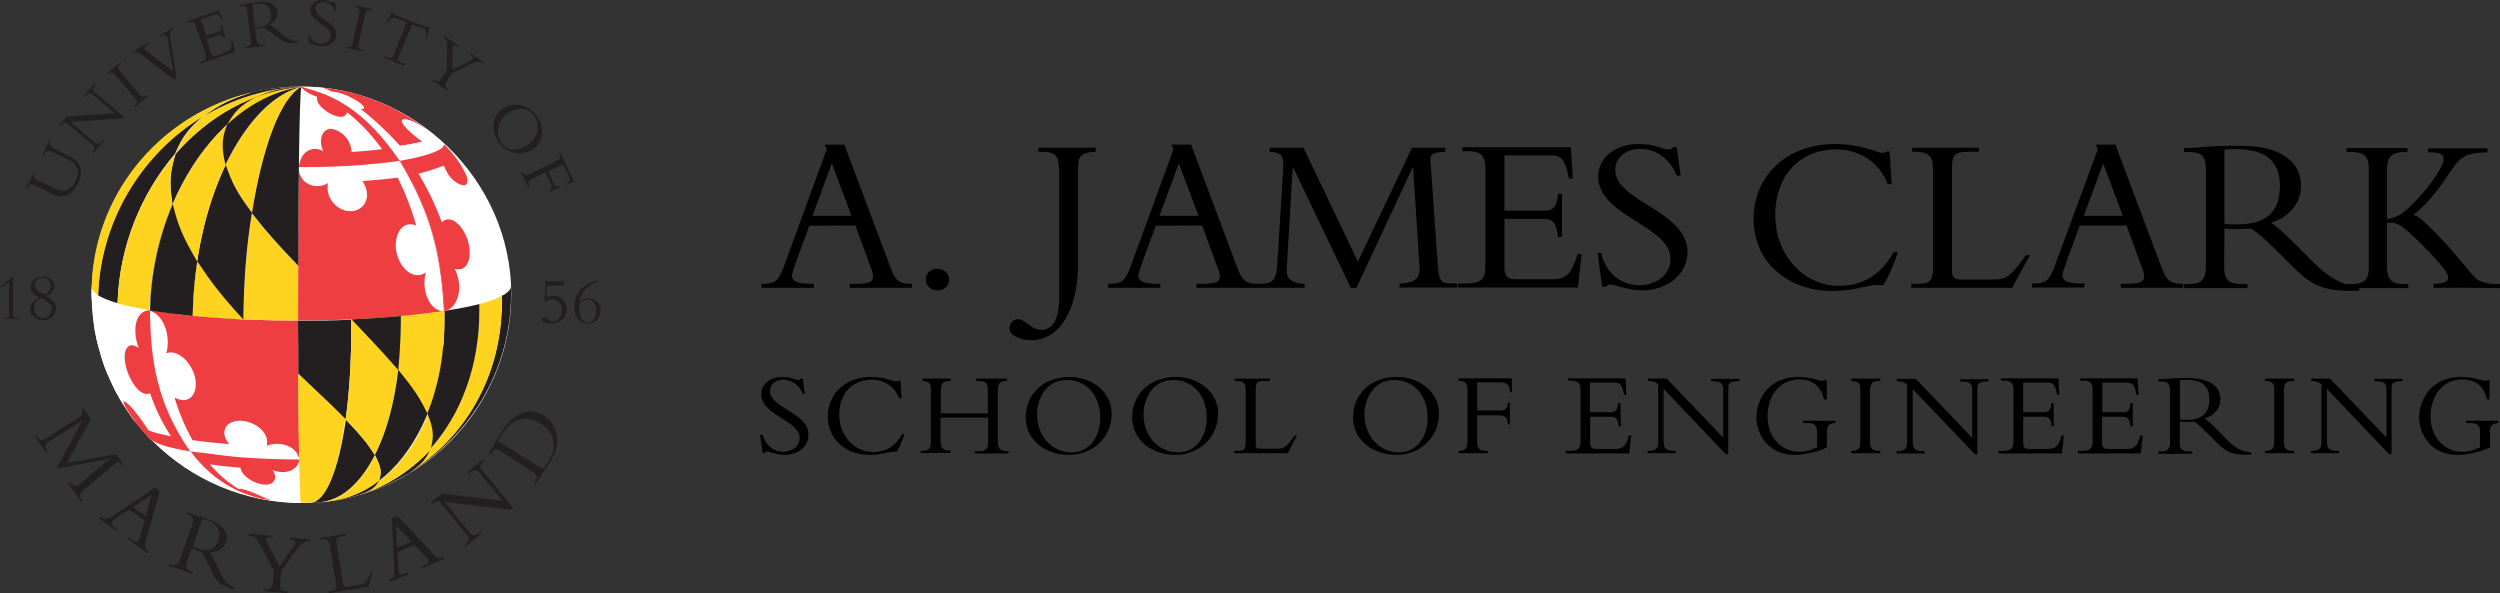 <?xml version="1.0" encoding="utf-8"?>
<!-- Generator: Adobe Illustrator 18.1.1, SVG Export Plug-In . SVG Version: 6.00 Build 0)  -->
<svg version="1.1" id="Layer_1" xmlns="http://www.w3.org/2000/svg" xmlns:xlink="http://www.w3.org/1999/xlink" x="0px" y="0px"
	 width="878.2px" height="208.4px" viewBox="-671.7 503.7 878.2 208.4" enable-background="new -671.7 503.7 878.2 208.4"
	 xml:space="preserve">
<rect x="-671.7" y="503.7" width="878.2" height="208.4" fill="#333333" stroke="none"/>
<g id="guides">
</g>
<g id="Layer_2">
	<g>
		<g>
			<g>
				<path fill="#FFFFFF" d="M-565.7,680.4c40.5,0,73.6-32.8,73.6-73.3s-34.5-73-73.6-73c-40.5,0-73.8,32.5-73.8,73
					S-606.2,680.4-565.7,680.4z"/>
				<polygon fill="none" points="-497.2,588.4 -497.2,588.3 -497.3,588.3 				"/>
				<path fill="#FFFFFF" d="M-531.5,560.8c-9.5,1.4-22.2,2.3-35.5,2.3c0.2-14.6,0.4-25.1,0.7-28.3
					C-552.7,537-540.4,546.8-531.5,560.8"/>
				<path fill="#EE3E42" d="M-515.6,613c-13.7,2.1-32.1,3.3-51.4,3.3c0-19.8,0.1-39,0.3-53.9c13.3,0,26-0.9,35.4-2.3
					C-522,574.5-516.1,593.2-515.6,613"/>
				<path fill="#FFFFFF" d="M-516.8,612.9c-3.8-0.6-7.1-7-5.3-13.5c-5.4,3.7-11.4-4-10.5-11c0.5-3.8,2.9-7.1,7.1-5.5
					c-1.7-6-3.9-11.6-6.5-16.8c-3.8,0.5-7.9,0.9-12.4,1.2c4,5.9,0.1,11.4-5.4,10.5c-4-0.7-7.6-4.8-6.7-9.8
					c-3.2,2.2-9.9,1.4-10.4-5.7c12.2-0.1,22.8-0.5,35.5-2.2l0,0c10.2,16.9,14.6,31.7,15.6,52.7C-515.9,612.9-516.4,613-516.8,612.9"
					/>
				<path fill="#FFFFFF" d="M-604.8,662.4c-7.5-1.3-12.6-2.9-14.3-4.6c-1.8-2.1-4.3-4.9-6.1-7.1c-4.2-6.2-4.2-6.3-6.1-9.8
					c-3.2-6.9-3.3-7-4.5-10.7c-2.1-7.3-2.1-7.5-2.8-11.5c-0.4-3.5-0.8-8.1-1-11.6l0.1-3.2c-0.1,3.1,7.3,6.1,20.4,8.2
					c0,1.1,0,2,0,3.1C-619.1,634.3-613.6,650.8-604.8,662.4"/>
				<path fill="#FFFFFF" d="M-565.9,680.4c-0.4,0-0.8,0-1.2,0c-0.7,0-1.4,0-2-0.1c-4.4-0.3-7.3-0.7-11.1-1.4
					c-9.6-2.2-18-8.1-24.6-16.7c6.5,1.1,14.8,1.9,24.5,2.3c4.5,0.2,9.2,0.3,13.7,0.3C-566.4,674.7-566.2,680.4-565.9,680.4"/>
				<path fill="#EE3E42" d="M-566.6,664.9c-4.5,0-9.2-0.1-13.7-0.3c-9.7-0.4-18-1.3-24.4-2.3c-8.8-11.6-14.2-28.1-14.2-47.1
					c0-0.9,0-1.6,0-2.5c8.8,1.4,20.2,2.6,33.3,3.2c6.3,0.3,12.6,0.4,18.7,0.4c0,0.9,0,1.6,0,2.5
					C-566.9,637.7-566.8,653.9-566.6,664.9"/>
				<path fill="#EE3E42" d="M-566.7,665.9c-0.6,2.5-4.2,4.9-9.3,2.9c2.3,3.1,0.3,5.8-3.9,5c-3.2-0.6-7.1-3.2-7.3-5.8
					c-4-0.3-7.6-0.7-10.8-1.2c3.1,3.6,6.5,6.5,10.2,8.7c0.5-0.2,1.2-0.1,3.3,0.6c2.8,1,5.4,2.4,8.2,3.4l0,0
					c-2.2-0.4-2.5-0.4-4.1-0.7c-5.3-1.5-15.2-4.3-24.5-16.7l0,0l0,0l0,0c11.4,1.7,22.5,2.5,38.2,2.6
					C-566.6,665.2-566.6,665.6-566.7,665.9"/>
				<path fill="#FFFFFF" d="M-604.9,662.3L-604.9,662.3c-10.1-14.5-14.1-28.4-14.2-49.5c5.7,1.9,7.3,10.2,5.8,15
					c5.4-2.1,12.3,7.3,9.9,13.6c-1.1,2.9-4,3.7-7,1.9c1.6,5.5,3.8,10.5,6.3,15c3.9,0.6,8.2,1,12.9,1.4c-3.8-4.6-0.8-8.5,4.3-8.2
					c4.3,0.2,10.1,3.9,8.9,8.8c4-1.7,10.6-0.3,11.4,4.8c-4.7,0-12-0.1-21.2-0.8C-593.5,663.8-599.2,662.8-604.9,662.3"/>
				<polyline fill="#E03A3E" points="-604.9,662.3 -604.9,662.3 -604.9,662.3 				"/>
				<polyline fill="#E03A3E" points="-604.9,662.3 -604.9,662.3 -604.9,662.3 				"/>
				<path fill="#EE3E42" d="M-604.9,662.3c-8.4-1.5-12-2.7-14.4-4.6c-1.7-1.9-4-4.5-5.5-6.5c0.3,0.4,0.5,0.6,1.3,1.5
					c-0.8-1-4.6-5.9-4.9-8c2.1-0.3,8.8,10.1,8.9,10.2c2,0.8,4.7,1.4,7.9,2.1c-3-4.5-5.5-9.7-7.4-15.2c-4.5,2.3-10.4-9.8-8.6-14.9
					c0.4-1.1,1.5-3.2,4.7-0.9c-2.3-5.4-1.7-13.3,3.9-13.3C-618.9,630.5-616.4,645.8-604.9,662.3"/>
				<path d="M-515.9,625.7L-515.9,625.7c0.2-3.4,0.4-6.8,0.4-10.2c0-0.8,0-1.6,0-2.4h0.1c0,0.8,0,1.6,0,2.4
					C-515.4,618.9-515.6,622.3-515.9,625.7"/>
				<path d="M-554.6,679.6L-554.6,679.6c20.2-3.1,35.7-24.5,38.6-54l0.1,0.1C-518.8,655-534.5,676.4-554.6,679.6"/>
				<path fill="#231F20" d="M-530.2,671.2c-5,2.6-6,3.1-11.4,5.1c-1.5,0.5-3.7,1.2-5.2,1.6c10.2-2.8,19.4-8.6,26.6-16.8
					c-1.5,3.4-2.6,5.3-7.9,8.9C-528.8,670.4-529.5,670.9-530.2,671.2"/>
				<path fill="#FFD420" d="M-528.2,670c4.4-3.1,6.3-4.8,7.9-8.9c10.5-12,17-28.9,17-48.2c0-0.8,0-1.6,0-2.4c3.4-0.9,6-1.8,7.9-2.9
					c0,0.8,0,1.6,0,2.4C-495.3,636-508.5,658.1-528.2,670"/>
				<path fill="#231F20" d="M-550.3,651.1c-4.9-4.9-4.9-4.9-16.6-16c0-5.1,0-10.6-0.1-16.3c0-0.8,0-1.6,0-2.4
					c6.4,0,12.7-0.1,18.7-0.4c0,0.8,0,1.6,0,2.4C-548.3,630.6-548.9,641.7-550.3,651.1"/>
				<path fill="#FFD420" d="M-562.8,680.3h-0.5c-1,0-1.4,0-1.9,0h-0.8c-0.4,0-0.8-18.2-1-45.4c11,10.4,12.2,11.5,16.6,16
					C-552.8,668.9-557.3,680.1-562.8,680.3"/>
				<path fill="#231F20" d="M-559.4,680.1c-0.6,0.1-1.4,0.1-1.9,0.2c-0.5,0-1.1,0.1-1.5,0.1c5.5-0.2,10-11.4,12.6-29.3
					c5.3,5.6,7.6,8.3,10.2,12.5C-545.1,673.5-551.7,679.5-559.4,680.1"/>
				<path fill="#FFD420" d="M-540.1,663.5c-2.5-4-4.1-6.1-10.2-12.5c1.3-9.3,2-20.5,2-32.7c0-0.8,0-1.6,0-2.4
					c6.1-0.3,11.9-0.6,17.3-1.1c0,0.8,0,1.6,0,2.4C-530.9,636.1-534.4,652.3-540.1,663.5"/>
				<path fill="#231F20" d="M-538.6,672.6c1-2.9,0.9-4.6-1.4-9.1c5.7-11.2,9.1-27.4,9.1-46.3c0-0.8,0-1.6,0-2.4c2-0.2,4.1-0.4,6-0.6
					c2.7,3.2,6.1,7.1,9,11.3C-518,646.5-526.5,663.4-538.6,672.6"/>
				<path fill="#FFD420" d="M-554.6,679.6c-0.6,0.1-1.3,0.2-1.8,0.3c-1.7,0.2-1.7,0.2-2.6,0.3h-0.3c7.6-0.7,14.3-6.8,19.3-16.6
					c2,4,2.6,5.8,1.4,9.1C-543.4,676.3-548.8,678.7-554.6,679.6"/>
				<path fill="#FFD420" d="M-546.8,677.9l-1.7,0.5c-2.9,0.7-2.9,0.7-4.5,1l-1.4,0.2c14.3-2.2,26.4-13.6,33.1-30.5
					c1.8,5,2.5,7.3,1.3,12.2C-527.5,669.3-536.6,675.1-546.8,677.9"/>
				<path fill="#231F20" d="M-548.6,678.4c-2.9,0.7-2.9,0.7-4.5,1l-1.4,0.2c5.8-0.9,11.2-3.3,16-7c-1.6,2.5-2.8,3.6-8.2,5.3
					L-548.6,678.4"/>
				<path fill="#231F20" d="M-520.3,661.1c1-4.2,1-6.6-1.3-12.2c3.9-9.7,6.1-21.1,6.1-33.6c0-0.8,0-1.6,0-2.4
					c4.6-0.7,8.7-1.5,12.2-2.4c0,0.8,0,1.6,0,2.4C-503.3,632.2-509.7,649.1-520.3,661.1"/>
				<path fill="#FFD520" d="M-530.2,671.2c0.7-0.4,1.4-0.8,1.9-1.2l-0.8,0.5L-530.2,671.2"/>
				<path fill="#231F20" d="M-495,609.9c0,26.3-13.5,48.8-34,60.6l0,0l0.8-0.5c19.8-12,32.9-34.1,32.9-60c0-0.8,0-1.6,0-2.4
					c0.1-0.1,0.2-0.1,0.4-0.2C-495,608.3-495,609.1-495,609.9"/>
				<path fill="#FFD420" d="M-521.6,648.9c-2.6-5.3-4.3-8.1-10.3-15.4c0.6-5.2,0.9-10.6,0.9-16.4c0-0.8,0-1.6,0-2.4
					c5.6-0.5,10.7-1.1,15.4-1.8c0,0.8,0,1.6,0,2.4C-515.5,628-517.7,639.4-521.6,648.9"/>
				<path fill="#231F20" d="M-531.8,633.7c-4.2-4.8-6.4-7.3-16.4-17.8c5.7-0.3,10.1-0.5,17.3-1.2c0,0.9,0,1.6,0,2.5
					C-531,623-531.3,628.5-531.8,633.7"/>
				<path fill="#231F20" d="M-619.1,612.7L-619.1,612.7c0-4.3,0.4-8.6,1-12.7l0.1,0.2C-618.6,604.2-619,608.5-619.1,612.7"/>
				<path fill="#231F20" d="M-618,600.1l-0.1-0.2c4.5-30.2,22.1-55.9,44.2-63.7h-0.1C-596,544.2-613.5,569.9-618,600.1"/>
				<path fill="#231F20" d="M-574,536.2L-574,536.2c2.6-1,5.3-1.6,7.9-2l0,0C-568.7,534.6-571.3,535.3-574,536.2"/>
				<path fill="#FFD420" d="M-610.1,557.8c2.6-5.8,4.4-8.6,9.9-13.3c10.1-6.1,21.7-9.8,34.2-10.3
					C-583,535.8-598.6,544.5-610.1,557.8"/>
				<path fill="#231F20" d="M-630.4,610.2c-3-0.9-5.3-1.8-6.9-2.8c0.8-26.6,15.5-50,37-63c-5.1,4.5-7.3,7.1-9.9,13.3
					C-622.1,571.6-629.8,590.2-630.4,610.2"/>
				<path fill="#FFD420" d="M-567,616.3c-6.2,0-12.5-0.1-18.6-0.4c-0.2,0-0.4,0-0.6,0c0.1-13,1.2-25.9,2.9-37.3
					c5.3,6.7,8.1,9.9,16.3,18.5C-567,603.4-567,609.7-567,616.3"/>
				<path fill="#FFD420" d="M-583.2,578.5c-5-7-7.1-10.5-9.2-16.9c6.9-14.4,16.1-24.6,26.5-27.4
					C-573.4,538.4-579.7,555.8-583.2,578.5"/>
				<path fill="#231F20" d="M-586.2,615.8c-6.4-0.3-12.4-0.7-17.8-1.3c0.3-19.7,4.6-38.4,11.6-53c2.1,6.2,3.8,9.7,9.2,16.9
					C-585.1,589.9-586.1,602.8-586.2,615.8"/>
				<path fill="#FFD420" d="M-604,614.7c-2-0.2-4.1-0.4-5.9-0.7c-2.4-3.8-5.5-8.4-8-13.9c3.2-21.4,12.8-40.6,26.1-52.7
					c-1.7,4.8-2.1,7.7-0.6,14.2C-599.4,576.2-603.7,595-604,614.7"/>
				<path fill="#231F20" d="M-592.5,561.6c-1.4-6-1.4-9.1,0.6-14.2c7.6-7.1,16.5-11.8,25.9-13.2
					C-576.3,536.9-585.6,547.3-592.5,561.6"/>
				<path fill="#231F20" d="M-611.1,575.3c-1.1-7.1-1.1-10.8,1.1-17.5c11.5-13.2,26.9-22,44-23.6l0,0c-4.1,0.7-4.8,0.8-7.8,2
					C-589.6,541.8-603,556.4-611.1,575.3"/>
				<path fill="#FFD420" d="M-591.8,547.3c2.5-4.2,4.1-6.4,10.2-9.6c4.9-1.8,10.1-3,15.5-3.5C-575.4,535.7-584.2,540.3-591.8,547.3"
					/>
				<path fill="#FFD420" d="M-619.2,612.7c-4.3-0.8-8.1-1.5-11.2-2.4c0.6-20,8.2-38.6,20.3-52.4c-1.8,6.2-2.3,9.8-1.1,17.5
					C-616,586.6-618.9,599.4-619.2,612.7"/>
				<path fill="#231F20" d="M-600.1,544.5c5.4-3.9,8.4-5.7,16.8-8.3c5.5-1.4,11.3-2,17.3-2l0,0C-578.4,534.7-590,538.5-600.1,544.5"
					/>
				<path fill="#FFD420" d="M-637.2,607.4c-1.5-1-2.3-1.9-2.3-3l0.1-2.5c2.1-32.1,25.3-58.4,56-65.7c-7,2.2-10.8,3.9-16.8,8.3
					C-621.6,557.4-636.3,581-637.2,607.4"/>
				<path fill="#231F20" d="M-604,614.7c-5.6-0.6-10.6-1.2-15-1.9c0.3-13.3,3.2-26.1,8-37.4c1.8,7.4,3.4,11.4,8.6,20.2
					C-603.4,601.7-603.9,608.1-604,614.7"/>
				<path fill="#FFD420" d="M-604,614.7c0.1-6.6,0.7-13,1.6-19.2c4.5,6.7,7.2,10.6,16.2,20.5C-592.3,615.5-596.7,615.3-604,614.7"/>
				<path fill="#231F20" d="M-581.6,537.7c4.1-1.6,7.6-3.1,15.5-3.5l0,0C-571.3,534.7-576.6,535.9-581.6,537.7"/>
				<path fill="none" d="M-492.2,606.7c-0.1,4-0.2,9.9-2.3,18.4c-1.9,7.6-5.2,14.4-6.4,16.3c-3.8,6.6-10.8,18.8-28,29.1"/>
				<path fill="#231F20" d="M-494.9,607.4c1.8-1.1,2.8-2.2,2.7-3.3c1,30.6-16.2,54.4-36.7,66.3h-0.1l0.8-0.5
					c19.8-12,32.9-34.1,32.9-60c0-0.8,0-1.6,0-2.4C-495.1,607.5-495,607.4-494.9,607.4c0,0.8,0,1.6,0,2.4"/>
				<polygon fill="none" points="-497.2,588.4 -497.2,588.3 -497.3,588.3 				"/>
				<path fill="#EE3E42" d="M-531.2,560.2L-531.2,560.2L-531.2,560.2C-531.2,560.2-531.1,560.2-531.2,560.2L-531.2,560.2
					C-531.1,560.2-531.1,560.1-531.2,560.2c0.8-0.1,1.4-0.3,2.1-0.4c4.2-0.8,13.3-2.8,13.3-5.5c0,0,4.1,3.8,6.8,8.8
					c0.3,0.6,0.6,1.2,0.9,1.7s0.4,1.2,0.5,1.6c0,0,0,0.1,0.1,0.1c0,0.2,0,0.5,0,0.7c0,0.1,0,0.2,0,0.2c-0.2,1.5-1.2,1.6-2.2,1.2
					c-0.1,0-0.2-0.1-0.4-0.1c-3.8-1.7-5-5.1-5.7-6.6c-1.9,0.6-5.1,1.9-7.7,2.5c-0.3,0.1-0.9,0.2-1.2,0.3c3.1,5.1,6.1,11.2,8.2,17.1
					c3.7-3.8,9.5,3.3,9.8,10c0.2,4-1.6,7.5-5.3,6.3c2.9,5.4,2,13.3-3.6,15.1C-516.5,595.2-519.5,579.4-531.2,560.2L-531.2,560.2
					L-531.2,560.2"/>
				<path fill="#EE3E42" d="M-530.5,546.5L-530.5,546.5L-530.5,546.5c0-0.1,0-0.1-0.1-0.2c0.1-0.1,0.1-0.2,0.2-0.2
					c0.1,0,0.2,0,0.3,0l0,0c0,0,0.6-2.2,9,3.6c-14.3-11.2-28.8-14.4-37.4-15.2c0.9,0.3,1.6,0.6,2.1,0.8s0.8,0.4,1,0.6l0,0
					c1.1,0.1,2,0.3,2.8,0.5l0,0l0,0c0.3,0.1,0.6,0.2,1,0.3h0.1c0.3,0.1,0.6,0.2,0.8,0.3c0.1,0,0.1,0.1,0.2,0.1
					c0.3,0.1,0.5,0.2,0.8,0.3c0.1,0,0.2,0.1,0.2,0.1c0.3,0.2,0.7,0.3,1,0.5l0,0c2.6,1.3,4.6,2.7,4.7,3.8c-0.4,0.2-0.5,0.3-1.6,0
					c4.3,3.1,10.5,8.9,14.2,13.2c2.5-0.5,6.3-1.1,8-1.6C-523.4,553.5-529.7,548.8-530.5,546.5z"/>
				<path fill="#FFFFFF" d="M-515.7,554.3c-1.8-1.7-3.7-3.3-5.4-4.6c-3.4-2.3-5.5-3.4-6.9-3.8l0,0c0,0-4.2-1.4-1.8,1.8l0,0
					c1.8,2.4,6.4,5.8,6.5,5.7c-1.7,0.6-5.5,1.2-8,1.5c-3.7-4.2-9.9-10.1-14.2-13.2c1.2,0.3,1.3,0.2,1.6,0c0-1.1-2.1-2.5-4.7-3.8l0,0
					c-0.3-0.2-0.7-0.3-1-0.5c-0.1,0-0.2-0.1-0.2-0.1c-0.3-0.1-0.5-0.2-0.8-0.3c-0.1,0-0.1-0.1-0.2-0.1c-0.3-0.1-0.6-0.2-0.8-0.3
					h-0.1c-0.3-0.1-0.6-0.2-1-0.3l0,0c-0.9-0.2-1.8-0.4-2.8-0.5l0,0c0.1,0.1,0.1,0.1,0.2,0.2l-0.3-0.1c0.1,0,0.1,0,0.1,0
					c-0.2-0.2-0.6-0.4-1-0.6c-0.5-0.3-1.2-0.5-2.1-0.8c-2.1-0.2-3.9-0.3-5.1-0.3c-1,0-1.7,0-1.9,0l0,0c-0.3,0-0.5,0-0.5,0l0.3,0.1
					c-0.2,0-0.4-0.1-0.6-0.1c0.5,0.1,0.9,0.2,1.4,0.3c1.2,0.4,3.5,1,5.3,1.4c11,3.9,21,12.6,28.6,24.1c0.1,0,0.2,0,0.4-0.1
					c6.9-1.2,10.6-2.4,13.3-3.7l0,0C-515.5,555.4-515.8,554.3-515.7,554.3L-515.7,554.3L-515.7,554.3z"/>
				<path fill="#EE3E42" d="M-531.3,560.2L-531.3,560.2L-531.3,560.2L-531.3,560.2L-531.3,560.2c-12-17.6-22.9-22.9-32.9-25.5
					c0.3,0.1,0.5,0.2,0.8,0.2c-0.5-0.1-1-0.3-1.4-0.4c-0.1,0-0.2-0.1-0.3-0.1c0.3,0.1,0.6,0.1,0.9,0.2c-0.4-0.1-0.7-0.2-1.1-0.3
					c-0.1,0-0.2-0.1-0.3-0.1c0,0,0.1,0,0.1,0.1c-0.2-0.1-0.5-0.1-0.7-0.2l0,0l0,0c2.1,2.3,5.1,3.4,5.9,3.6c-0.2,0.9-0.1,2.6,3,4.9
					c0.5,0.4,1,0.6,1.4,0.9c4.7,2.5,5.8,0.6,6.1-0.2c0,0,0.1,0,0.1-0.1c1.4,1.1,4.2,3.4,7.4,6.9c1.8,2.1,3.5,4.1,4.8,6
					c-2.9,0.4-6.9,0.7-10.7,1c-0.2-4.6-3.6-7.1-5.7-7.8c-4.6-1.7-6.2,3.8-4.2,7.5c-3.7-2-8-0.2-8.6,5.6
					C-552.2,562.4-542.3,561.7-531.3,560.2L-531.3,560.2L-531.3,560.2"/>
				<path fill="#231F20" d="M-566.9,597.1c-7.2-7.5-11.1-11.8-16.3-18.5c3.6-22.8,9.9-40.3,17.3-44.4l0,0l0,0
					C-566.5,539.5-566.9,565.8-566.9,597.1"/>
			</g>
			<path fill="#231F20" d="M-654.2,552.7l0.4,0.2c-0.7,1.4-0.4,2.3,1.1,3l6,3c2.7,1.4,4.8,4.5,2.4,9.4c-2.1,4.2-5.6,5.2-8.7,3.7
				l-6.5-3.2c-1.4-0.7-1.8-0.4-2.6,1.1l-0.4-0.2l2.8-5.7l0.4,0.2l-0.1,0.2c-0.6,1.3-0.6,1.9,0.8,2.5l6.2,3.1c3,1.4,5.6,0.6,7.2-2.7
				c1.3-2.5,1.4-5.6-2.3-7.4l-5.1-2.5c-2.1-1.1-2.7-0.9-3.7,0.9l-0.4-0.2L-654.2,552.7z"/>
			<path fill="#231F20" d="M-628.6,545.3l-18.4,1.2l8.1,6.9c1.4,1.2,1.9,1.1,3.3-0.5l0.4,0.3l-3.7,4.3l-0.4-0.3l0.1-0.1
				c1-1.2,0.9-1.9,0-2.6l-9.3-7.8c-0.7,0.2-1.3,0.6-1.8,1.2l-0.4-0.3l2.5-3l16.8-1.1l-7.5-6.4c-1.2-1-1.6-0.8-3,0.7l-0.4-0.3
				l3.8-4.4l0.4,0.3c-1.2,1.4-1.2,1.9-0.5,2.5l10.5,8.9L-628.6,545.3z"/>
			<path fill="#231F20" d="M-619.6,537.4l-4.6,3.9l-0.3-0.4c1.2-1.1,1.2-1.5,0.1-2.8l-6.8-8.1c-0.9-1.1-1.4-1.1-2.5-0.2l-0.3-0.4
				l4.6-3.9l0.3,0.4c-1.2,1-1.4,1.6-0.4,2.9l6.7,8c1,1.2,1.5,1.3,2.9,0.2L-619.6,537.4z"/>
			<path fill="#231F20" d="M-610.6,531.7l-11.4-8.8c-1.4-1.1-1.7-1.2-3.1-0.5l-0.2-0.4l5.9-3.5l0.2,0.4c-1.9,1.2-2.1,1.9-1.2,2.6
				l9.5,7.2l-1.8-10.7c-0.1-0.8-0.2-1.3-0.4-1.5c-0.4-0.7-1.1-0.6-2.5,0.3l-0.2-0.4l4.9-2.9l0.2,0.4c-1.1,0.7-1.4,1.4-1.2,3.1
				l2.2,13.9L-610.6,531.7z"/>
			<path fill="#231F20" d="M-592.5,517.2l-0.5,0.2c-0.8-1.5-1.3-1.6-2.2-1.3l-4,1.4l1.7,4.9c0.4,1.1,0.9,1.2,1.7,0.9l3.6-1.3
				c1.6-0.6,1.9-1.4,1.8-3.6l0.4-0.1l0.9,3.6l-12.4,4.2l-0.2-0.5l0.7-0.2c1.8-0.7,2-1.3,1.5-2.7l-3.4-9.9c-0.5-1.4-1-1.7-2.5-1.3
				l-0.5,0.2l-0.1-0.5l11.2-3.9l1.4,3.2l-0.4,0.1c-1-1.8-1.7-2.1-2.5-1.8l-4.9,1.7l2,5.7l4.2-1.4c0.9-0.3,1.1-0.9,0.8-2.2l0.5-0.2
				L-592.5,517.2z"/>
			<path fill="#231F20" d="M-583.1,505.3c0.5-0.1,0.8-0.1,1.3-0.2c3.8-0.5,5,1.2,5.3,3.5c0.4,2.9-1.4,4.3-4.1,4.6
				c-0.6,0.1-1,0.1-1.5,0.1L-583.1,505.3z M-582.1,513.8c0.4,0,0.7,0,1.3-0.1c0.7-0.1,1.1-0.2,1.6-0.3c0.7,0.3,1.5,1,2.8,1.8
				l1.8,1.4c2.4,1.9,3.7,2.7,7.9,2l-0.1-0.5c-1.9,0.1-3.5-0.6-5.1-1.9l-2.1-1.7c-1.3-1-2.1-1.6-3.1-2.2c1.9-0.9,3-2.5,2.8-4.3
				c-0.3-2.5-2.5-4.2-7.1-3.6c-1.5,0.2-2.1,0.3-3.1,0.5c-1,0.2-2.5,0.5-3.1,0.5l0.1,0.5l0.6-0.1c1.4-0.2,1.9,0.2,2,1.7l1.3,10.3
				c0.2,1.6-0.3,2.1-1.7,2.3l-0.4,0.1l0.1,0.5l7-0.9l-0.1-0.5l-0.6,0.1c-1.4,0.2-2-0.1-2.2-1.6L-582.1,513.8z"/>
			<path fill="#231F20" d="M-563.1,515.3c0.4,2.2,1.9,3.7,3.9,3.8c1.6,0.1,3.5-0.7,3.7-2.6c0.3-3.6-7.5-5.2-7.2-9.6
				c0.2-2,2.1-3.4,4.6-3.2c2,0.2,2.4,0.8,3.3,0.9c0.2,0,0.3,0,0.5-0.2h0.4l0.2,3.2h-0.4c-0.6-1.8-2-3.1-3.8-3.2
				c-1.6-0.1-2.8,0.7-2.9,2.1c-0.3,3.5,7.5,5,7.2,9.6c-0.2,2.4-2.5,4.1-5.3,3.8c-1.4-0.1-3-0.9-3.4-1c-0.2,0-0.4,0.1-0.5,0.2h-0.4
				l-0.2-3.8H-563.1z"/>
			<path fill="#231F20" d="M-544.1,521.8l-5.9-1.3l0.1-0.5c1.5,0.3,1.9-0.1,2.2-1.6l2.2-10.2c0.3-1.4-0.1-1.7-1.4-2.1l0.1-0.5
				l5.9,1.3l-0.1,0.5c-1.5-0.3-2.1-0.1-2.5,1.5l-2.2,10.2c-0.3,1.4,0,2,1.6,2.3V521.8z"/>
			<path fill="#231F20" d="M-531.6,523.5c-0.5,1.3-0.3,1.8,1.2,2.4l0.9,0.4l-0.2,0.5l-7.2-2.9l0.2-0.5l0.9,0.4c1.4,0.6,2,0.3,2.5-1
				l4.5-11.3l-4-1.5c-0.9-0.4-1.5,0-2.7,1.8l-0.4-0.2l1.8-3.6l0.5,0.2c0,0.1,0,0.3,0.1,0.4s0.3,0.2,0.4,0.3l11,4.3
				c0.3,0.1,0.7,0.2,0.9-0.1l0.5,0.2l-1.1,3.9l-0.4-0.2c0.5-2.1,0.3-2.9-0.7-3.2l-4-1.5L-531.6,523.5z"/>
			<path fill="#231F20" d="M-506.5,525.1c1.4-0.7,1.3-1.3-0.1-2.2l0.3-0.4l4.6,3.1l-0.3,0.4c-1.4-0.9-2.4-0.7-3.7-0.1l-7.2,3.5
				l-2,3.1c-0.8,1.1-0.6,1.7,0.6,2.6l0.3,0.2l-0.3,0.4l-5.7-3.8l0.3-0.4l0.4,0.3c1.3,0.9,1.9,0.6,2.6-0.4l1.9-2.9l0.2-8.1
				c0.1-2.2-0.2-2.9-1.5-3.8l0.3-0.4l5.4,3.7l-0.3,0.4c-1.6-1.1-1.9-0.8-2,0.6l-0.1,7.2L-506.5,525.1z"/>
			<path fill="#231F20" d="M-486.2,554.5c-2.8,2.1-6.8,2.8-9.2-0.5c-2.4-3.2-1.7-7.6,1.9-10.4c2.3-1.8,6.7-2.9,9.3,0.6
				C-481.7,547.4-482.5,551.7-486.2,554.5z M-484.1,555.8c3.6-2.7,3.7-7.8,0.8-11.5c-3.2-4.2-8.2-5.1-12.2-2.1
				c-3.7,2.8-3.7,7.9-0.8,11.8C-493.3,557.8-488.1,558.8-484.1,555.8z"/>
			<path fill="#231F20" d="M-478.9,571.3l-0.2-0.4c1.3-0.7,1.4-1.4,1-2.4l-1.9-4.2l-4.9,2.3c-1.3,0.6-1.5,1.1-0.8,2.8l-0.4,0.2
				l-2.6-5.4l0.4-0.2c0.8,1.4,1.2,1.4,3,0.6l8.7-4.2c1.4-0.7,2-1.1,1.4-2.7l0.4-0.2l4.7,9.9l-2.6,1.3l-0.2-0.4
				c1.3-0.7,1.6-1.4,1-2.7l-2-4.2l-5.2,2.5l2.1,4.4c0.4,0.9,1.1,1,2,0.6l0.2,0.4L-478.9,571.3z"/>
			<path fill="#231F20" d="M-651.7,667.9l8.9-16.4v-0.1l-12,7.6c-1.4,0.9-1,2-0.2,3.2l-0.5,0.4l-3.9-5.3l0.5-0.4
				c1.4,1.8,1.9,1.8,4.3,0.2l10.3-6.6c1.7-1.2,2.2-1.5,1.2-3.2l0.5-0.3l2.8,3.9l-8.4,15.5l17.3-3.2l2.7,3.8l-0.5,0.3
				c-1-1.2-1.4-1.6-2.2-1l-11,9.2c-2.2,1.8-2.1,2-0.8,4l-0.5,0.4l-4.7-6.6l0.5-0.4c0.9,1.2,2,2.1,3.3,1.1l10.9-9.1v-0.1l-18.3,3.5
				L-651.7,667.9z"/>
			<path fill="#231F20" d="M-620.5,685l-4.4-3.2l6.5-4.3L-620.5,685z M-620.9,686.4l-1.7,5.9c-0.1,0.3-0.2,0.9-0.5,1.3
				c-0.5,0.7-1.2,0.5-2.6-0.6l-0.7-0.5l-0.4,0.5l7,5.1l0.4-0.5c-1.3-1-1.6-1.5-1.2-3.3l5-18l-2.2-1.6l-0.2,0.8l-13.9,9.3
				c-2.4,1.6-2.9,1.6-4.6,0.5l-0.4,0.5l5.9,4.3l0.4-0.5l-0.4-0.3c-1.4-1.1-1.8-1.7-1.4-2.4c0.3-0.4,1.2-0.9,1.6-1.3l4.4-2.9
				L-620.9,686.4z"/>
			<path fill="#231F20" d="M-600.6,685.9c0.6,0.1,1,0.3,1.5,0.5c4.5,1.6,5,4.2,4.1,7c-1.3,3.6-4,4.2-7.2,3c-0.7-0.2-1.2-0.4-1.8-0.7
				L-600.6,685.9z M-604.3,696.3c0.5,0.2,0.9,0.4,1.4,0.6c0.8,0.3,1.3,0.4,2,0.7c0.6,0.8,1.3,1.9,2.1,3.8l1.3,2.6
				c1.7,3.6,2.6,5.2,7.9,6.8l0.2-0.6c-2.2-1-3.7-2.7-4.8-5.1l-1.5-3.2c-0.9-1.9-1.5-3-2.3-4.2c2.7,0.1,4.8-1.2,5.7-3.4
				c1.1-3-0.6-6.2-6.1-8.1c-1.9-0.7-2.5-0.9-3.8-1.3c-1.3-0.4-3.1-0.9-3.8-1.2l-0.2,0.6l0.7,0.2c1.7,0.6,2,1.4,1.4,3.2l-4.4,12.6
				c-0.7,2-1.5,2.2-3.3,1.6l-0.5-0.2l-0.2,0.6l8.4,3l0.2-0.6l-0.7-0.3c-1.6-0.6-2.2-1.3-1.5-3.1L-604.3,696.3z"/>
			<path fill="#231F20" d="M-568.5,695.6c1.2-1.6,0.6-2.2-1.4-2.4l0.1-0.6l7.1,0.6v0.6c-2.1,0-3.2,0.8-4.2,2.1l-6,8.4l-0.4,4.7
				c-0.1,1.6,0.4,2.4,2.3,2.5h0.4l-0.1,0.6l-8.6-0.8l0.1-0.6h0.6c1.9,0.2,2.6-0.5,2.7-2l0.4-4.4l-4.8-9.2c-1.4-2.5-2-3.1-4.1-3.3
				l0.1-0.6l8.4,0.7l-0.1,0.6c-2.4-0.2-2.7,0.4-1.8,1.9l4.3,8.2L-568.5,695.6z"/>
			<path fill="#231F20" d="M-542.3,709.8l-13.9,2.3l-0.1-0.6l1.1-0.2c1.4-0.2,1.9-0.8,1.6-2.4l-2.3-13.8c-0.3-1.6-0.9-2.2-2.9-1.9
				l-0.5,0.1l-0.1-0.6l9.2-1.5l0.1,0.6l-1.2,0.2c-2,0.4-2.5,0.7-2.2,2.6l2.4,14.3c0.1,0.9,0.6,1.1,1.4,1l4.5-0.8
				c1.8-0.3,2.3-1.2,3.8-4.2l0.6-0.1L-542.3,709.8z"/>
			<path fill="#231F20" d="M-527.2,694l-5,2.1l-0.4-7.8L-527.2,694z M-526.2,695.1l4.2,4.4c0.2,0.2,0.6,0.6,0.8,1.1
				c0.4,0.8-0.2,1.3-1.8,1.9l-0.8,0.3l0.2,0.6l8-3.4l-0.2-0.6c-1.4,0.6-2.2,0.6-3.4-0.8l-12.8-13.6l-2.5,1.1l0.5,0.6l0.8,16.7
				c0.1,2.9-0.1,3.4-1.9,4.2l0.2,0.6l6.8-2.8l-0.2-0.6l-0.5,0.2c-1.6,0.7-2.5,0.7-2.8-0.1c-0.2-0.4-0.2-1.4-0.2-2l-0.2-5.3
				L-526.2,695.1z"/>
			<path fill="#231F20" d="M-492.1,682.8l-23.5-2.8l8.6,10.4c1.4,1.7,2.1,1.8,4.2,0.1l0.4,0.5l-5.6,4.6l-0.4-0.5l0.1-0.1
				c1.5-1.3,1.5-2.1,0.7-3.3l-9.9-12c-0.9,0.1-1.6,0.4-2.5,1.1l-0.4-0.5l3.9-3.2l21.3,2.5l-8-9.7c-1.3-1.4-1.9-1.4-3.9,0.2l-0.4-0.5
				l5.7-4.7l0.4,0.5c-1.8,1.5-1.9,2.1-1.2,3.1l11.2,13.6L-492.1,682.8z"/>
			<path fill="#231F20" d="M-496.7,658.6c0.2-0.4,0.6-1.1,1.3-2.2c2.4-3.7,4.5-5,6.6-5.4c2.6-0.6,5.1,0.3,7.1,1.5
				c2.7,1.7,4,4.3,4.3,5.9c0.6,2.7,0.1,4.5-2.1,8c-1.4,2.1-1.7,1.9-2.9,1.3L-496.7,658.6z M-484.4,669.6c1.5,1,1.5,1.9,0.6,3.4
				l-0.3,0.5l0.5,0.3l5.5-8.5c4.3-6.7,1.5-12.9-2.4-15.5c-4.3-2.8-9.9-2-14.5,4.9c-0.9,1.4-1.9,3-2.8,4.5c-0.9,1.5-1.6,2.8-2.2,3.9
				l0.5,0.3l0.4-0.5c1-1.5,1.7-1.7,3.5-0.6L-484.4,669.6z"/>
			<path fill="#231F20" d="M-667.1,600.9v13.5c0,0.7,0.1,0.9,0.9,0.9h1.4v0.4h-5.9v-0.4h1.3c0.8,0,0.9-0.2,0.9-0.9v-11.6
				c-0.8,0.7-2,1.5-2.9,1.9l-0.2-0.3c1.4-0.9,3.3-2.6,3.9-3.5L-667.1,600.9L-667.1,600.9z"/>
			<path fill="#231F20" d="M-653.5,612.3c0,1.8-1.4,3.2-3.1,3.2c-1.7,0-3.1-1.4-3.1-3.5c0-1.5,0.8-2.7,2.4-3.6
				C-654.6,609.8-653.5,610.8-653.5,612.3z M-652.5,604.2c0-1.8-1.8-3.4-4.2-3.4c-2.3,0-4.2,1.7-4.2,3.8c0,1.5,1,2.8,3.2,3.8
				c-2.3,0.9-3.4,2.2-3.4,3.9c0,2.1,2,3.9,4.5,3.9c2.6,0,4.6-1.8,4.6-4.2c0-1.8-1.1-3-3.5-4.2C-653.5,606.7-652.5,605.7-652.5,604.2
				z M-653.9,604.1c0,1.4-0.7,2.4-1.9,3.2c-3-1.3-3.7-2.2-3.7-3.5c0-1.4,1.3-2.6,2.9-2.6C-655.1,601.2-653.9,602.5-653.9,604.1z"/>
			<path fill="#231F20" d="M-480.1,602.5h5.5c0.4,0,0.6-0.1,0.7-0.3h0.5l-0.3,1.8h-5.9l-0.2,4.2c0.8-0.4,1.5-0.6,2.5-0.6
				c2.6,0,4.7,2.2,4.7,4.8c0,2.8-2.3,4.9-5.5,4.9c-1.8,0-3.4-0.7-3.4-1.4c0-0.4,0.4-0.8,0.8-0.8c1.3,0,1.7,1.6,3.2,1.6
				c1.7,0,3.2-1.8,3.2-4s-1.4-3.8-3.5-3.8c-0.9,0-1.7,0.4-2.4,1l-0.2-0.2L-480.1,602.5z"/>
			<path fill="#231F20" d="M-462.3,612.9c0,2.6-1.2,4.1-2.8,4.1c-1.4,0-3.2-1.3-3.2-5.2c0-0.8,0.1-1.2,0.1-1.4
				c1.4-1.2,2.5-1.4,3.1-1.4C-463.5,609-462.3,610.4-462.3,612.9z M-462.2,602.2c-4.8,1.4-7.8,4.8-7.8,9.1c0,3.6,2,6.1,4.8,6.1
				c2.5,0,4.5-2.1,4.5-4.7c0-2.4-1.8-4.2-4.2-4.2c-1.2,0-2,0.4-3.3,1.4c0.5-3.4,2.4-5.7,6.1-7.1L-462.2,602.2z"/>
		</g>
		<path d="M-372.6,579.5h-13.7l6.8-18.4L-372.6,579.5z M-371.2,582.9l5.3,14.5c0.3,0.8,0.9,2,0.9,3.3c0,2.2-1.6,2.7-6.2,2.7h-2v1.4
			h21.8v-1.4c-4,0-5.6-0.8-7.2-5l-16.5-43.9h-6.9l0.7,1.7l-14.4,39.4c-2.5,7-3.4,7.8-8.5,7.8v1.4h18.4v-1.4h-1.3
			c-4.3,0-6.4-0.8-6.4-2.9c0-1.2,1.1-3.5,1.5-5l4.6-12.5L-371.2,582.9L-371.2,582.9z"/>
		<path d="M-338.3,601.9c0,2.4-1.8,3.8-4.1,3.8c-2.3,0-4.1-1.5-4.1-3.8s1.7-3.8,4.1-3.8C-340.1,598.2-338.3,599.6-338.3,601.9z"/>
		<path d="M-293,596.6c0,15.9-6.5,26.6-16.4,26.6c-4.3,0-7.7-1.8-7.7-4.2c0-1.6,1.3-3.2,2.9-3.2c2.7,0,4.8,3.8,8.1,3.8
			c3.8,0,6.5-2.9,6.5-11.7v-42.3c0-7-0.7-8.6-6.4-8.6h-0.9v-1.4h20.1v1.4c-5.1,0.2-6.2,1.5-6.2,5.8V596.6L-293,596.6z"/>
		<path d="M-250.7,579.5h-13.7l6.8-18.4L-250.7,579.5z M-249.4,582.9l5.3,14.5c0.3,0.8,0.9,2,0.9,3.3c0,2.2-1.6,2.7-6.2,2.7h-2v1.4
			h21.8v-1.4c-4,0-5.6-0.8-7.2-5l-16.5-43.9h-6.9l0.7,1.7l-14.4,39.4c-2.5,7-3.4,7.8-8.6,7.8v1.4h18.4v-1.4h-1.3
			c-4.3,0-6.4-0.8-6.4-2.9c0-1.2,1.1-3.5,1.5-5l4.6-12.5L-249.4,582.9L-249.4,582.9z"/>
		<path d="M-197.2,604.8l-20.2-42.2h-0.2l-2.1,35.7c-0.2,4.1,2.7,4.9,6.3,5.1v1.4h-16.4v-1.4c5.8,0,6.5-1.3,6.9-8.5l1.9-30.9
			c0.3-5.2,0.2-6.7-4.7-7v-1.4h11.9l19.1,40l19-40h11.7v1.4c-3.9,0.3-5.4,0.4-5.2,3.1l2.5,35.9c0.5,7.3,1.1,7.3,6.9,7.3v1.4h-20.3
			v-1.4c3.8,0,7.3-1.1,7.1-5.2l-2.3-35.5h-0.2l-19.7,42.2C-195.4,604.8-197.2,604.8-197.2,604.8z"/>
		<path d="M-123,586.9h-1.4c-0.7-5.6-2.1-6.3-5.4-6.3h-13.4v16.9c0,3.7,1.4,4.3,4.2,4.3h12.3c5.5,0,7.1-2.1,9.2-8.9h1.4l-1.3,11.8
			h-42.1v-1.4h2.2c6.4,0,7.4-1.7,7.4-6.6v-33.5c0-4.4-1.1-6.4-6.4-6.4h-1.7v-1.4h38.1l0.7,11h-1.4c-1.1-6.7-3-8.1-5.8-8.1h-16.8
			v19.4h14.2c2.9,0,4.2-1.4,4.6-5.9h1.4L-123,586.9L-123,586.9z"/>
		<path d="M-109.2,592.7c1.6,7.1,7.2,11.2,13.4,11.2c5.3,0,10.9-3.1,10.9-9.4c0-11.4-25.4-14.9-25.4-28.8c0-6.6,6-11.4,14.1-11.4
			c6.7,0,8,1.9,10.8,1.9c0.7,0,1-0.2,1.4-0.8h1.3l1.4,10h-1.4c-2.2-5.7-7.2-9.4-12.7-9.4c-5.2,0-8.9,3-8.9,7.4
			c0,11.2,25.4,14.3,25.4,28.8c0,7.7-6.9,13.5-16.1,13.5c-4.3,0-9.9-2.1-11-2.1c-0.7,0-1.3,0.4-1.5,0.9h-1.4l-1.6-12.1L-109.2,592.7
			L-109.2,592.7z"/>
		<path d="M-8.6,568.4c-2.6-7.3-9.5-12.2-18.1-12.2c-13.2,0-21.4,9.7-21.4,23c0,14.4,10.3,24.9,22.3,24.9c6.3,0,13.9-2.1,19.3-11.8
			h1.5c-1.1,3.6-3.2,8.5-5.1,11.6c-5.1-0.7-8.6,2-17.9,2c-16.1,0-27.7-10.5-27.7-25.2c0-15.5,11.9-26.4,28.5-26.4
			c9.9,0,14.3,3,16.7,3.1c0.9,0,1.3-0.2,1.4-0.5h1.2l0.7,11.5L-8.6,568.4z"/>
		<path d="M35.1,604.8H-0.3v-1.4h2.6c3.7,0,5-1.2,5-5.2V563c0-4.2-1.3-6-6.3-6H0v-1.4h23.4v1.4h-2.9c-5.1,0-6.5,0.6-6.5,5.5V599
			c0,2.1,0.9,2.9,3.2,2.9h11.7c4.6,0,6.1-1.8,11.1-8.6h1.4L35.1,604.8z"/>
		<path d="M74,579.5H60.3l6.8-18.4L74,579.5z M75.3,582.9l5.3,14.5c0.3,0.8,0.9,2,0.9,3.3c0,2.2-1.6,2.7-6.2,2.7h-2v1.4h21.8v-1.4
			c-4,0-5.6-0.8-7.2-5l-16.5-43.9h-6.9l0.7,1.7l-14.5,39.3c-2.5,7-3.4,7.8-8.6,7.8v1.4h18.4v-1.4h-1.3c-4.3,0-6.4-0.8-6.4-2.9
			c0-1.2,1.1-3.5,1.5-5l4.6-12.5H75.3L75.3,582.9z"/>
		<path d="M109.7,556.3c1.4-0.2,2.4-0.2,4-0.2c12.2,0,15.5,5.7,15.5,13.1c0,9.6-5.8,13.3-14.6,13.3c-1.8,0-3,0.1-4.9-0.2V556.3z
			 M109.7,584c1.3,0.1,2.3,0.2,4.1,0.2c2.1,0,3.4-0.1,5.4-0.2c1.9,1.3,4.6,3.6,8.2,7.1l5.2,5.2c7.1,7.1,10.6,10,24.5,9.5v-1.4
			c-6.1-0.4-10.9-3.4-15.6-8l-6.3-6.3c-3.8-3.8-6.1-6-9.1-8.2c6.5-1.9,10.5-7,10.5-12.9c0-8.1-6.6-14.1-21.2-14.1
			c-5.1,0-6.8,0.1-9.9,0.2c-3.3,0.3-8.1,0.6-10,0.6v1.4h1.7c4.6,0,6,1.4,6,6.4v33.4c0,5.3-1.6,6.6-6.4,6.6h-1.4v1.4h22.4v-1.4H116
			c-4.4,0-6.4-1.2-6.4-6L109.7,584L109.7,584z"/>
		<path d="M183.2,604.8v-1.4c3.7-0.1,5.1-0.7,5.1-2.2c0-1.4-1.7-4.1-9.8-12.1c-6.4-6.4-8.2-7.5-11.7-7.1v14.9c0,5,1.4,6.6,6.4,6.6
			h1.1v1.4h-21.7v-1.4h1.4c5.1,0,6.4-1.7,6.4-5.8v-34.9c0-4.7-2.1-5.7-6.4-5.7h-1.4v-1.4h21.4v1.4h-0.8c-4.7,0-6.4,1.5-6.4,6.3v17.2
			c3.1-0.3,5.5-1.7,8.9-5.1c6.2-6.2,11-13.3,11-15.9c0-1.8-1.2-2.4-5.5-2.4v-1.4h20.9v1.4c-5.6,0.1-8.1,0.9-10.4,3.3
			c-2.5,2.4-7.4,12.4-15.7,18.7c1.4,0.2,2.9,1.4,6.4,4.8c8.3,8.3,12.7,14.6,15.4,17.2c1.4,1.4,3.4,2.3,8.8,2.3v1.4
			C206.5,604.8,183.2,604.8,183.2,604.8z"/>
		<path d="M-403.7,656.5c0.9,3.8,3.9,5.9,7.1,5.9c2.8,0,5.8-1.6,5.8-4.9c0-6.1-13.5-7.9-13.5-15.3c0-3.5,3.2-6.1,7.4-6.1
			c3.6,0,4.2,1.1,5.7,1.1c0.4,0,0.5-0.1,0.8-0.5h0.7l0.7,5.3h-0.7c-1.2-3-3.9-4.9-6.8-4.9c-2.8,0-4.7,1.6-4.7,4
			c0,6,13.5,7.5,13.5,15.3c0,4.2-3.7,7.1-8.6,7.1c-2.3,0-5.2-1.2-5.9-1.2c-0.4,0-0.7,0.2-0.9,0.5h-0.7l-0.9-6.4L-403.7,656.5
			L-403.7,656.5z"/>
		<path d="M-355.9,643.6c-1.4-4-5-6.5-9.6-6.5c-7.1,0-11.4,5.1-11.4,12.2c0,7.6,5.5,13.2,11.9,13.2c3.3,0,7.4-1.2,10.2-6.3h0.8
			c-0.6,1.9-1.6,4.5-2.7,6.2c-2.7-0.4-4.5,1.1-9.5,1.1c-8.5,0-14.7-5.6-14.7-13.4c0-8.2,6.3-14,15.1-14c5.3,0,7.5,1.6,8.9,1.6
			c0.5,0,0.7-0.1,0.8-0.3h0.7l0.4,6.1L-355.9,643.6z"/>
		<path d="M-341.3,650.3v8c0,2.7,0.6,3.7,3.4,3.7h0.1v0.8h-10.5v-0.7h0.3c2.5,0,3.3-0.7,3.3-3.1v-18.5c0-2.2-0.7-2.8-3-3v-0.8h10
			v0.8c-3,0-3.5,0.8-3.5,4.1v7.3h16.5v-8.3c0-2.2-0.7-3.1-3.3-3.1h-0.8v-0.8h10.8v0.8c-2.5,0.1-3.2,0.9-3.2,3.5v17.5
			c0,3,0.9,3.7,3.4,3.7h0.4v0.8h-11.9v-0.8h1.4c2.7,0,3.3-1,3.3-3.2v-8.6H-341.3L-341.3,650.3z"/>
		<path d="M-285.2,650.5c0,6-3.3,12.1-10.1,12.1c-6.8,0-12.1-5.6-12.1-13.4c0-5,2.9-12,10.3-12
			C-290.1,637.1-285.2,642.6-285.2,650.5z M-281.2,649c0-7.6-6.9-12.9-14.8-12.9c-9,0-15.4,5.9-15.4,14.3c0,7.9,7,13.1,15.2,13.1
			C-288,663.5-281.2,657.5-281.2,649z"/>
		<path d="M-247.8,650.5c0,6-3.3,12.1-10.1,12.1c-6.8,0-12.1-5.6-12.1-13.4c0-5,2.9-12,10.3-12
			C-252.7,637.1-247.8,642.6-247.8,650.5z M-243.8,649c0-7.6-6.9-12.9-14.8-12.9c-9,0-15.4,5.9-15.4,14.3c0,7.9,7,13.1,15.2,13.1
			C-250.7,663.5-243.8,657.5-243.8,649z"/>
		<path d="M-219.3,662.9h-18.8v-0.8h1.4c1.9,0,2.6-0.6,2.6-2.8v-18.6c0-2.2-0.7-3.2-3.3-3.2h-0.6v-0.8h12.4v0.8h-1.5
			c-2.7,0-3.5,0.3-3.5,2.9v19.4c0,1.2,0.5,1.5,1.6,1.5h6.2c2.5,0,3.3-1,5.9-4.6h0.8L-219.3,662.9z"/>
		<path d="M-170.2,650.5c0,6-3.3,12.1-10.1,12.1c-6.8,0-12.1-5.6-12.1-13.4c0-5,3-12,10.3-12C-175.1,637.1-170.2,642.6-170.2,650.5z
			 M-166.2,649c0-7.6-6.9-12.9-14.8-12.9c-9,0-15.4,5.9-15.4,14.3c0,7.9,7,13.1,15.2,13.1S-166.2,657.5-166.2,649z"/>
		<path d="M-141.3,652.8h-0.7c-0.1-2.4-1-3.2-3-3.2h-7.8v9.2c0,2.3,0.5,3.3,3.7,3.3v0.8h-10.2v-0.8c2.6-0.2,3.1-0.7,3.1-4.2v-16.5
			c0-2.7-0.2-3.9-3.2-4v-0.8h18.8v4.9h-0.7c0-2.4-0.9-3.5-3.5-3.5h-8v9.9h8.4c1.5,0,2.3-0.9,2.4-2.7h0.7V652.8L-141.3,652.8z"/>
		<path d="M-102.3,653.4h-0.8c-0.3-3-1.2-3.3-2.9-3.3h-7.1v9c0,1.9,0.7,2.3,2.3,2.3h6.5c2.9,0,3.8-1.2,4.8-4.7h0.8l-0.7,6.3h-22.3
			v-0.9h1.2c3.4,0,4-1,4-3.5v-17.8c0-2.3-0.6-3.4-3.4-3.4h-1v-0.8h20.2l0.3,5.8h-0.8c-0.6-3.6-1.6-4.3-3.1-4.3h-8.9v10.4h7.5
			c1.5,0,2.2-0.7,2.4-3.2h0.8L-102.3,653.4L-102.3,653.4z"/>
		<path d="M-65.6,663.1l-21.7-22.8v18.1c0,3,0.7,3.7,4.2,3.7v0.8h-9.8v-0.8h0.2c2.6,0,3.5-0.9,3.5-2.8v-20.7c-1-0.7-2-1.1-3.6-1.1
			v-0.8h6.6l19.8,20.7v-16.7c0-2.6-0.8-3-4.2-3.1v-0.8h9.9v0.8c-3.2,0-3.9,0.6-3.9,2.2v23.5L-65.6,663.1L-65.6,663.1z"/>
		<path d="M-30,660.9c-4.2,2.1-9.5,2.6-11.2,2.6c-9.2,0-13.5-7.1-13.5-13.2c0-6.4,4.4-14.2,14.7-14.2c4.5,0,7.5,1.4,8.4,1.4
			c0.4,0,0.7-0.1,1-0.3h0.6v6.8H-31c-1.2-5.3-4.7-7-8.6-7c-7.4,0-11.2,6.2-11.2,12.9c0,8.6,6.1,12.5,10.9,12.5
			c1.9,0,4.1-0.4,6.5-1.6v-5.3c0-2.4-0.9-3.2-3.4-3.2h-1.5v-0.8H-27v0.8c-2.1,0.1-2.9,0.9-2.9,2.7L-30,660.9L-30,660.9z"/>
		<path d="M-11.2,662.9h-10.2v-0.8c2.6-0.1,3.2-0.8,3.2-3.6v-18c0-2.2-0.8-2.9-3.2-3v-0.8h10.2v0.8c-2.6,0-3.6,0.6-3.6,3.4v17.9
			c0,2.5,0.7,3.3,3.6,3.3V662.9z"/>
		<path d="M21.9,663.1L0.2,640.4v18.1c0,3,0.7,3.7,4.2,3.7v0.8h-9.9v-0.8h0.2c2.6,0,3.5-0.9,3.5-2.8v-20.7c-1-0.7-2-1-3.6-1.1v-0.8
			h6.7l19.8,20.7v-16.7c0-2.6-0.8-3-4.2-3.1v-0.8h9.9v0.8c-3.2,0-3.9,0.6-3.9,2.2v23.5L21.9,663.1L21.9,663.1z"/>
		<path d="M49.8,653.4H49c-0.3-3-1.2-3.3-2.9-3.3H39v9c0,1.9,0.7,2.3,2.2,2.3h6.5c2.9,0,3.8-1.2,4.8-4.7h0.8l-0.7,6.3H30.4v-0.9h1.2
			c3.4,0,4-1,4-3.5v-17.8c0-2.3-0.6-3.4-3.4-3.4h-1v-0.8h20.2l0.3,5.8h-0.8c-0.6-3.6-1.5-4.3-3.1-4.3H39v10.4h7.5
			c1.5,0,2.2-0.7,2.4-3.2h0.8L49.8,653.4L49.8,653.4z"/>
		<path d="M77.5,653.4h-0.8c-0.4-3-1.2-3.3-2.9-3.3h-7.1v9c0,1.9,0.7,2.3,2.2,2.3h6.5c2.9,0,3.8-1.2,4.8-4.7h0.8l-0.7,6.3H58.2v-0.9
			h1.2c3.4,0,4-1,4-3.5v-17.8c0-2.3-0.6-3.4-3.4-3.4h-1v-0.8h20.2l0.4,5.8h-0.8c-0.6-3.6-1.5-4.3-3.1-4.3h-8.9v10.4h7.5
			c1.5,0,2.2-0.7,2.4-3.2h0.8L77.5,653.4L77.5,653.4z"/>
		<path d="M94.1,637.2c0.8-0.1,1.4-0.1,2.1-0.1c6.5,0,8.2,3,8.2,7c0,5-3.1,7.1-7.7,7.1c-1,0-1.6,0-2.6-0.1V637.2z M94.1,651.8
			c0.7,0,1.3,0.1,2.1,0.1c1.2,0,1.8,0,2.9-0.1c1,0.7,2.5,1.9,4.3,3.8l2.8,2.8c3.8,3.8,5.6,5.3,12.9,5v-0.8c-3.3-0.2-5.8-1.7-8.3-4.2
			l-3.3-3.4c-1.9-2-3.2-3.2-4.8-4.3c3.5-1,5.6-3.7,5.6-6.8c0-4.2-3.5-7.4-11.3-7.4c-2.7,0-3.6,0-5.3,0.1c-1.7,0.1-4.2,0.3-5.3,0.3
			v0.8h1c2.4,0,3.2,0.8,3.2,3.4v17.7c0,2.8-0.9,3.5-3.4,3.5h-0.7v0.8h11.9v-0.8h-1c-2.3,0-3.4-0.6-3.4-3.2V651.8L94.1,651.8z"/>
		<path d="M134.3,662.9H124v-0.8c2.6-0.1,3.2-0.8,3.2-3.6v-18c0-2.2-0.8-2.9-3.2-3v-0.8h10.2v0.8c-2.6,0-3.6,0.6-3.6,3.4v17.9
			c0,2.5,0.7,3.3,3.6,3.3V662.9z"/>
		<path d="M167.4,663.1l-21.7-22.8v18.1c0,3,0.7,3.7,4.2,3.7v0.8h-9.8v-0.8h0.2c2.6,0,3.5-0.9,3.5-2.8v-20.7c-1-0.7-2-1-3.6-1.1
			v-0.8h6.6l19.8,20.7v-16.7c0-2.6-0.8-3-4.2-3.1v-0.8h9.9v0.8c-3.2,0-3.9,0.6-3.9,2.2v23.5L167.4,663.1L167.4,663.1z"/>
		<path d="M202.9,660.9c-4.2,2.1-9.5,2.6-11.3,2.6c-9.2,0-13.5-7.1-13.5-13.2c0-6.4,4.4-14.2,14.7-14.2c4.5,0,7.5,1.4,8.4,1.4
			c0.4,0,0.7-0.1,1-0.3h0.6v6.8h-0.9c-1.2-5.3-4.7-7-8.6-7c-7.4,0-11.2,6.2-11.2,12.9c0,8.6,6.1,12.5,10.9,12.5
			c1.9,0,4.1-0.4,6.5-1.6v-5.3c0-2.4-0.9-3.2-3.4-3.2h-1.5v-0.8h11.3v0.8c-2.1,0.1-2.9,0.9-2.9,2.7V660.9L202.9,660.9z"/>
	</g>
</g>
</svg>
